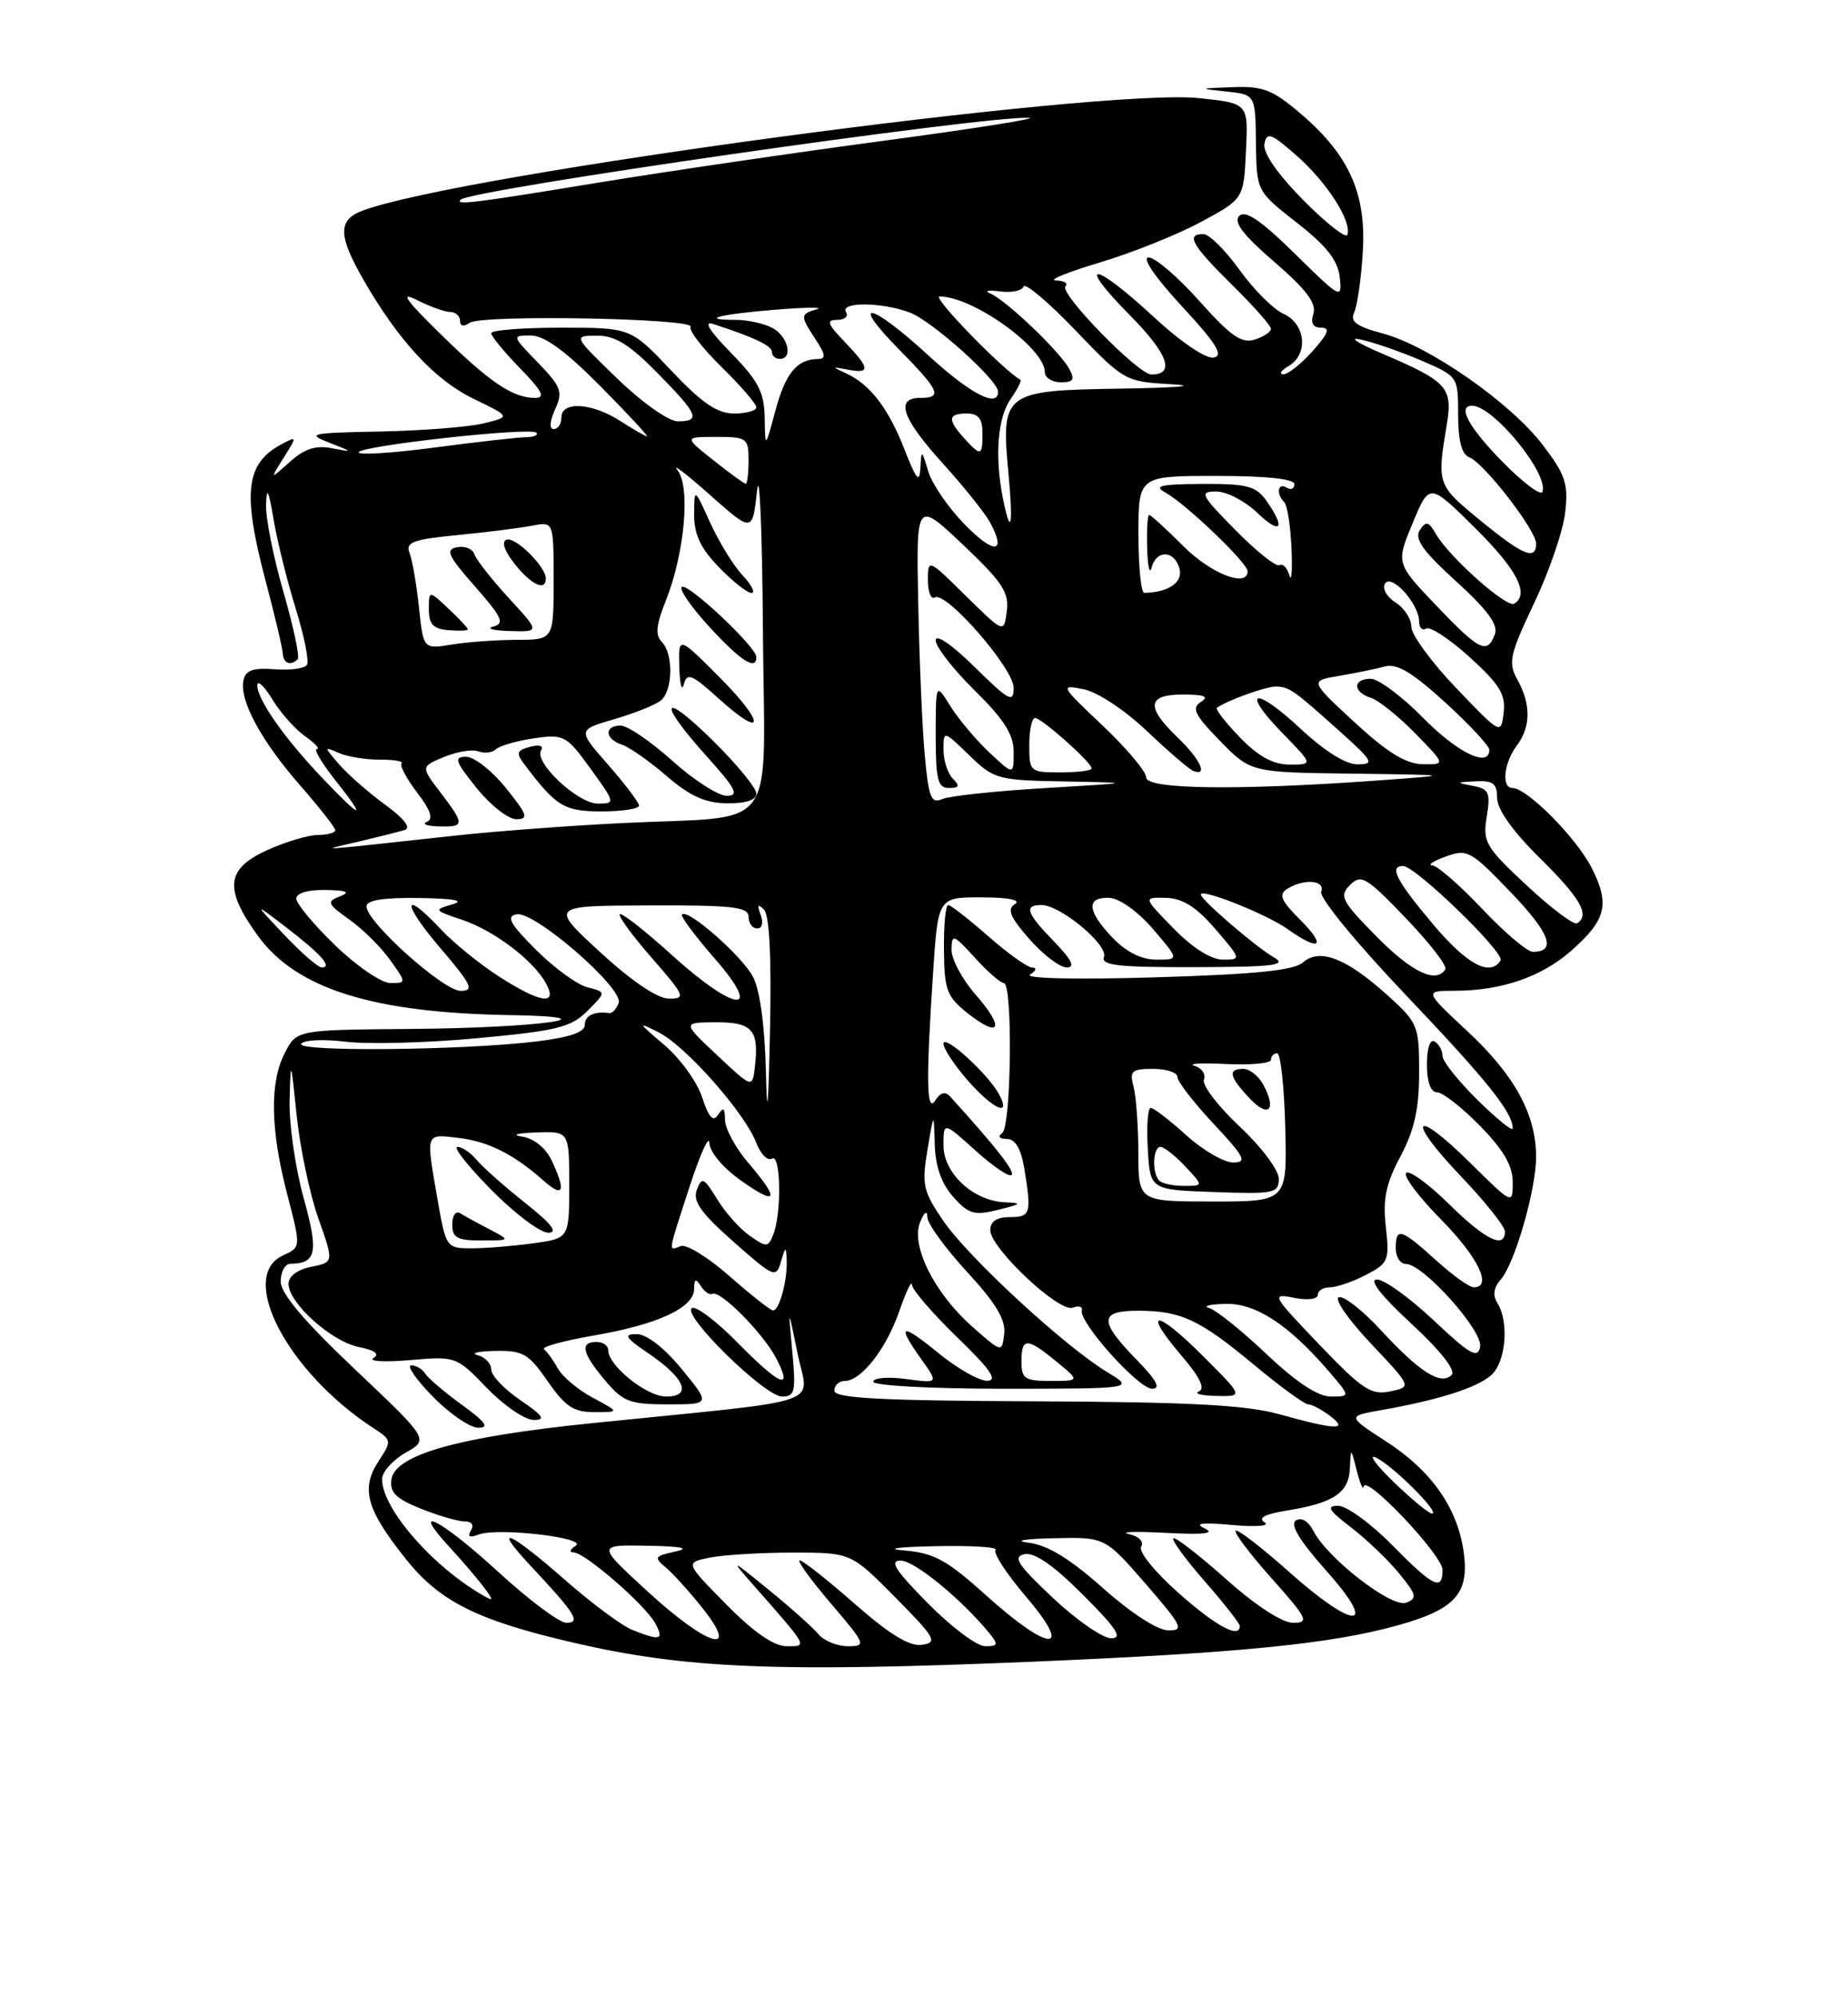 <?xml version="1.0" encoding="UTF-8" standalone="no"?>
<!DOCTYPE svg PUBLIC "-//W3C//DTD SVG 1.1//EN" "http://www.w3.org/Graphics/SVG/1.1/DTD/svg11.dtd" >
<svg xmlns="http://www.w3.org/2000/svg" xmlns:xlink="http://www.w3.org/1999/xlink" version="1.1" viewBox="0 0 237 256">
 <g >
 <path fill="currentColor"
d=" M 132.50 212.98 C 159.06 211.86 170.66 210.71 179.20 208.34 C 186.58 206.30 188.43 204.28 187.73 199.05 C 186.97 193.35 183.64 188.56 177.82 184.79 C 172.76 181.51 172.76 181.51 177.13 180.74 C 184.50 179.44 189.42 177.88 191.25 176.25 C 193.13 174.58 193.56 169.44 192.04 167.02 C 191.41 166.04 191.55 165.04 192.45 164.02 C 194.25 162.00 197.00 152.48 197.00 148.29 C 197.00 142.86 194.27 137.85 188.27 132.25 C 182.64 127.00 182.64 127.00 186.57 126.99 C 192.52 126.99 197.68 125.22 201.48 121.88 C 206.00 117.91 206.50 115.90 204.11 111.21 C 202.14 107.35 195.83 101.00 193.97 101.00 C 192.52 101.00 192.86 97.77 194.53 95.56 C 196.33 93.17 196.36 90.27 194.59 87.09 C 193.39 84.92 193.61 83.92 196.75 77.30 C 198.68 73.25 200.47 68.02 200.73 65.68 C 201.15 62.01 200.76 60.83 197.86 57.04 C 193.72 51.61 183.27 44.33 177.36 42.75 C 173.95 41.84 173.11 41.22 173.67 40.04 C 174.07 39.19 174.56 35.74 174.77 32.37 C 175.25 24.85 173.04 19.90 166.85 14.61 C 163.23 11.51 162.00 11.02 158.07 11.17 C 153.71 11.33 153.67 11.35 157.25 11.73 C 161.00 12.12 161.00 12.12 161.07 18.31 C 161.15 24.50 161.15 24.50 166.32 28.55 C 170.14 31.53 171.58 33.37 171.82 35.55 C 172.13 38.41 171.95 38.31 166.08 32.54 C 161.72 28.25 159.71 26.89 158.93 27.67 C 158.15 28.45 159.41 30.11 163.43 33.57 C 167.50 37.08 168.86 38.88 168.44 40.20 C 168.05 41.41 168.38 42.00 169.44 42.00 C 170.63 42.00 170.36 42.73 168.34 45.00 C 166.87 46.65 165.18 47.99 164.58 47.97 C 163.99 47.95 164.29 47.48 165.25 46.92 C 167.83 45.42 167.46 41.53 164.62 40.23 C 163.30 39.64 160.75 37.09 158.95 34.57 C 157.14 32.06 155.06 30.00 154.33 30.00 C 152.04 30.00 152.84 31.42 158.00 36.50 C 160.75 39.21 163.00 41.75 163.00 42.15 C 163.00 42.54 162.06 43.16 160.91 43.53 C 159.23 44.06 157.82 43.07 153.83 38.60 C 151.08 35.52 148.15 33.00 147.31 33.00 C 146.40 33.00 148.10 35.50 151.57 39.25 C 156.02 44.06 156.96 45.58 155.65 45.83 C 154.65 46.02 151.42 43.83 147.91 40.58 C 140.19 33.43 137.88 33.30 144.90 40.40 C 149.81 45.37 150.76 48.00 147.66 48.00 C 145.97 48.00 135.78 37.55 136.64 36.69 C 137.02 36.31 136.47 35.98 135.42 35.95 C 134.36 35.92 136.88 34.89 141.00 33.66 C 145.12 32.43 150.97 30.09 154.00 28.46 C 159.50 25.50 159.50 25.50 159.79 19.37 C 160.09 13.24 160.09 13.24 153.79 12.58 C 141.18 11.25 58.77 22.34 46.44 27.02 C 43.32 28.21 43.36 30.22 46.64 35.91 C 51.13 43.70 55.77 48.71 60.74 51.12 C 65.50 53.42 65.50 53.42 62.00 54.27 C 60.07 54.74 54.11 55.20 48.75 55.31 C 39.75 55.48 39.25 55.59 42.25 56.75 C 45.31 57.94 45.33 57.98 42.62 57.46 C 40.49 57.04 39.07 57.50 37.17 59.20 C 34.60 61.50 34.60 61.50 36.37 58.68 C 38.12 55.89 38.11 55.87 36.09 56.95 C 31.48 59.42 31.06 63.13 34.10 74.59 C 35.25 78.94 36.23 83.06 36.26 83.75 C 36.34 85.03 37.27 85.40 38.18 84.49 C 38.46 84.21 37.64 80.33 36.35 75.87 C 35.06 71.42 34.05 66.36 34.12 64.64 C 34.20 62.30 34.45 62.79 35.08 66.54 C 35.54 69.30 36.82 74.45 37.91 77.96 C 39.00 81.48 39.66 84.74 39.37 85.21 C 39.08 85.68 37.20 85.94 35.21 85.78 C 32.44 85.57 31.49 85.91 31.22 87.21 C 30.69 89.78 33.49 94.95 38.51 100.69 C 40.98 103.51 43.00 106.09 43.00 106.41 C 43.00 106.74 41.99 107.01 40.75 107.02 C 39.51 107.03 36.59 107.91 34.25 108.97 C 28.98 111.37 28.70 113.91 33.07 119.94 C 38.00 126.75 47.84 129.83 65.50 130.11 C 79.28 130.33 69.06 131.75 52.78 131.88 C 38.05 132.00 38.05 132.00 36.53 134.95 C 34.56 138.75 34.67 144.80 36.86 153.18 C 38.60 159.86 38.60 159.86 36.30 160.91 C 30.43 163.59 36.87 175.87 47.91 183.06 C 50.25 184.58 50.26 184.67 48.54 187.30 C 46.24 190.81 46.98 193.46 52.02 199.79 C 56.39 205.28 61.21 207.69 73.56 210.55 C 87.91 213.88 99.64 214.36 132.50 212.98 Z  M 93.14 205.64 C 87.85 200.28 87.85 200.28 91.05 199.64 C 92.81 199.29 97.60 199.00 101.69 199.00 C 109.13 199.00 109.13 199.00 114.82 204.74 C 119.98 209.96 120.29 210.52 118.24 210.82 C 116.64 211.05 114.10 209.50 109.62 205.57 C 106.13 202.51 102.96 200.00 102.56 200.00 C 102.17 200.00 103.96 202.47 106.54 205.50 C 111.05 210.78 111.14 211.00 108.74 211.00 C 107.37 211.00 105.67 210.31 104.97 209.47 C 104.28 208.63 101.41 206.07 98.60 203.78 C 93.72 199.80 93.63 199.77 96.53 203.06 C 103.75 211.26 103.61 211.00 100.87 211.00 C 99.25 211.00 96.66 209.21 93.14 205.64 Z  M 119.00 205.50 C 114.79 201.24 114.01 200.01 115.53 200.03 C 117.31 200.05 123.32 204.98 126.87 209.32 C 128.07 210.79 128.00 211.00 126.34 211.00 C 125.29 211.00 121.99 208.53 119.00 205.50 Z  M 81.07 208.90 C 79.74 208.37 75.84 205.47 72.42 202.47 C 65.25 196.17 62.97 195.27 68.10 200.75 C 73.82 206.86 74.53 208.00 72.63 208.00 C 71.74 208.00 67.82 205.07 63.93 201.50 C 56.56 194.74 52.39 192.59 57.61 198.25 C 59.26 200.04 61.26 202.37 62.05 203.44 C 63.33 205.15 63.32 205.28 62.00 204.52 C 55.46 200.78 49.00 193.35 49.00 189.59 C 49.00 188.66 50.36 187.14 52.01 186.20 C 55.02 184.50 55.02 184.50 45.51 175.50 C 38.97 169.31 36.00 165.80 36.00 164.25 C 36.00 163.01 36.56 161.99 37.25 161.98 C 40.60 161.94 40.88 160.53 38.93 153.51 C 37.87 149.68 37.06 144.06 37.14 141.02 C 37.28 135.66 37.30 135.72 38.05 143.00 C 38.48 147.12 39.72 153.04 40.82 156.14 C 42.82 161.79 42.82 161.79 39.91 162.37 C 38.15 162.72 37.00 163.58 37.00 164.55 C 37.00 167.01 42.50 171.95 46.02 172.65 C 48.09 173.07 48.73 173.55 47.90 174.06 C 47.20 174.49 49.30 174.61 52.57 174.33 C 58.45 173.82 58.53 173.84 62.45 177.91 C 64.63 180.16 67.32 182.00 68.44 182.00 C 70.03 182.00 69.66 181.45 66.73 179.46 C 64.68 178.07 63.00 176.30 63.00 175.54 C 63.00 174.77 62.21 173.94 61.25 173.69 C 60.29 173.44 61.30 173.20 63.50 173.15 C 67.07 173.08 67.79 173.50 70.24 177.04 C 72.48 180.28 73.57 181.00 76.22 181.00 C 79.47 181.00 79.47 181.00 76.04 179.16 C 74.15 178.15 72.13 176.46 71.55 175.41 C 70.97 174.36 70.17 173.25 69.77 172.95 C 69.36 172.65 72.20 171.86 76.08 171.19 C 84.35 169.77 88.99 167.63 89.02 165.22 C 89.03 163.90 89.23 163.81 89.88 164.84 C 90.34 165.57 91.01 166.02 91.36 165.84 C 92.35 165.31 97.91 170.92 99.56 174.12 C 101.75 178.34 100.06 177.65 94.54 172.04 C 91.86 169.32 89.25 167.35 88.73 167.66 C 87.38 168.50 98.09 179.00 100.29 179.00 C 101.94 179.00 102.09 178.38 101.61 173.25 C 101.07 167.50 101.07 167.50 102.29 173.50 C 103.67 180.33 106.78 179.27 75.94 182.41 C 58.89 184.14 50.65 186.45 50.20 189.62 C 49.96 191.28 50.77 192.09 53.97 193.37 C 56.21 194.27 58.73 195.00 59.58 195.00 C 60.50 195.00 60.83 195.47 60.39 196.17 C 59.91 196.96 60.22 197.13 61.37 196.69 C 63.82 195.75 75.45 197.10 73.82 198.13 C 73.09 198.59 72.98 198.98 73.57 198.98 C 75.04 199.01 82.79 205.74 84.05 208.09 C 85.18 210.20 84.67 210.34 81.07 208.90 Z  M 59.25 180.07 C 57.02 178.45 54.90 176.65 54.54 176.07 C 54.18 175.48 53.37 175.00 52.74 175.00 C 52.11 175.00 53.35 176.80 55.50 179.00 C 57.65 181.20 60.28 183.00 61.35 183.00 C 62.80 183.00 62.27 182.25 59.25 180.07 Z  M 87.45 175.50 C 85.19 172.75 82.94 171.00 81.65 171.00 C 79.91 171.00 80.17 171.43 83.14 173.45 C 87.86 176.65 88.82 179.00 85.42 179.00 C 82.93 179.00 78.00 175.05 78.00 173.05 C 78.00 172.47 77.33 172.00 76.50 172.00 C 74.33 172.00 74.65 173.43 77.59 176.92 C 79.90 179.67 80.77 180.00 85.66 180.00 C 91.13 180.00 91.13 180.00 87.45 175.50 Z  M 83.02 203.95 C 76.54 198.00 76.54 198.00 83.02 198.12 C 87.45 198.20 88.58 198.44 86.59 198.87 C 83.94 199.44 83.83 199.62 85.38 200.90 C 86.31 201.68 88.45 204.04 90.12 206.15 C 95.02 212.34 90.69 211.00 83.02 203.95 Z  M 126.50 204.51 C 121.45 199.96 119.79 199.05 116.00 198.73 C 113.40 198.52 115.05 198.28 119.92 198.18 C 124.55 198.08 128.04 198.29 127.68 198.66 C 127.32 199.02 129.08 201.72 131.59 204.66 C 137.80 211.93 134.63 211.84 126.50 204.51 Z  M 135.00 204.78 C 130.48 200.52 129.84 199.53 131.39 199.20 C 132.66 198.93 135.11 200.63 138.88 204.40 C 143.24 208.76 144.04 210.00 142.49 209.98 C 141.40 209.97 138.03 207.63 135.00 204.78 Z  M 141.45 203.55 C 137.22 199.79 134.35 198.03 131.95 197.74 C 129.94 197.49 131.26 197.25 135.10 197.16 C 141.70 197.00 141.70 197.00 146.92 203.00 C 151.63 208.42 151.91 209.00 149.82 208.97 C 148.45 208.96 145.01 206.72 141.45 203.55 Z  M 151.09 204.13 C 148.06 201.44 145.97 198.85 146.35 198.24 C 146.74 197.60 146.08 196.92 144.76 196.62 C 143.52 196.34 145.65 196.27 149.50 196.47 C 154.38 196.73 155.89 196.56 154.50 195.90 C 153.09 195.24 154.13 195.11 158.00 195.46 C 161.13 195.74 162.93 195.59 162.17 195.12 C 161.28 194.56 162.23 194.06 165.04 193.61 C 171.02 192.65 172.98 191.34 173.12 188.21 C 173.24 185.50 173.24 185.50 174.00 188.50 C 174.42 190.15 174.82 191.07 174.88 190.54 C 175.09 188.87 185.00 199.33 185.00 201.21 C 185.00 203.98 183.82 203.40 178.50 198.00 C 175.79 195.25 172.69 193.00 171.61 193.00 C 170.05 193.00 170.38 193.57 173.24 195.75 C 175.21 197.26 177.99 199.91 179.41 201.64 C 181.68 204.40 181.79 204.87 180.34 205.42 C 178.49 206.13 170.23 199.74 168.44 196.22 C 167.81 194.98 166.91 194.44 166.20 194.88 C 165.39 195.38 166.64 197.44 170.08 201.31 C 176.93 208.99 173.79 209.03 165.20 201.37 C 161.74 198.29 158.71 195.96 158.47 196.20 C 158.23 196.44 160.31 199.19 163.10 202.32 C 167.70 207.48 167.95 208.00 165.83 208.00 C 164.42 207.99 161.02 205.78 157.20 202.37 C 153.74 199.29 150.72 196.95 150.48 197.18 C 150.25 197.41 152.07 199.90 154.53 202.71 C 156.99 205.52 159.00 208.09 159.00 208.41 C 159.00 210.09 155.93 208.43 151.09 204.13 Z  M 178.71 189.93 C 176.40 187.69 175.40 186.30 176.50 186.84 C 178.73 187.94 184.78 194.00 183.65 194.00 C 183.25 194.00 181.03 192.17 178.71 189.93 Z  M 164.00 181.25 C 159.78 180.08 152.49 179.70 132.75 179.61 C 112.88 179.53 107.00 179.21 107.00 178.25 C 107.00 177.56 107.60 177.00 108.33 177.00 C 110.45 177.00 113.68 172.87 115.35 168.00 C 116.21 165.53 116.93 164.02 116.95 164.67 C 116.98 165.31 119.59 168.33 122.75 171.40 C 127.03 175.53 128.01 176.96 126.60 176.98 C 125.56 176.99 122.75 175.39 120.35 173.43 C 115.51 169.47 114.93 169.69 118.18 174.25 C 120.36 177.31 120.36 177.31 116.18 176.75 C 113.88 176.44 112.00 176.60 112.00 177.10 C 112.00 177.60 119.42 178.00 128.75 178.00 C 145.50 177.99 145.50 177.99 142.00 175.87 C 136.58 172.60 124.25 161.23 121.02 156.54 C 118.38 152.69 118.19 151.88 118.94 147.41 C 119.76 142.50 119.76 142.50 119.88 146.69 C 119.96 149.51 120.74 151.72 122.25 153.41 C 124.22 155.62 124.94 155.82 128.00 155.07 C 131.02 154.32 131.14 154.19 128.88 154.10 C 124.84 153.94 121.00 150.39 121.00 146.81 C 121.00 143.77 121.00 143.77 125.09 147.46 C 127.34 149.49 129.43 150.91 129.73 150.60 C 130.19 150.15 127.76 147.05 121.82 140.51 C 121.23 139.87 120.58 140.04 119.97 141.01 C 118.82 142.84 118.74 138.63 119.66 124.75 C 120.30 115.00 120.30 115.00 125.90 115.02 C 129.36 115.02 130.99 115.36 130.16 115.88 C 129.12 116.54 129.54 117.54 132.01 120.36 C 133.77 122.36 135.92 124.00 136.80 124.00 C 137.93 124.00 137.47 123.05 135.20 120.70 C 131.62 117.02 131.27 116.00 133.57 116.00 C 135.99 116.00 142.16 121.13 141.58 122.65 C 141.16 123.74 143.45 123.99 153.28 123.96 C 163.37 123.94 165.13 123.72 163.38 122.71 C 161.06 121.39 154.00 115.31 154.00 114.65 C 154.00 113.81 162.42 117.17 165.08 119.05 C 169.25 122.03 170.22 121.37 166.76 117.91 C 164.27 115.42 163.94 114.65 165.08 113.93 C 167.24 112.57 170.01 112.81 169.44 114.30 C 169.16 115.03 173.93 120.86 180.31 127.55 C 190.75 138.53 194.00 142.58 194.00 144.64 C 194.00 145.07 191.97 143.43 189.50 141.00 C 187.03 138.57 185.00 136.03 185.00 135.35 C 185.00 134.67 184.55 133.84 184.00 133.50 C 183.40 133.13 183.00 134.32 183.00 136.44 C 183.00 138.68 183.48 140.00 184.29 140.00 C 185.00 140.00 187.48 141.93 189.79 144.29 C 192.80 147.35 194.00 149.41 194.00 151.50 C 194.00 154.43 194.00 154.43 188.52 149.02 C 181.22 141.81 180.24 143.31 187.38 150.79 C 190.47 154.03 193.00 157.20 193.00 157.84 C 193.00 160.15 190.48 158.91 185.81 154.31 C 183.19 151.73 180.72 149.94 180.33 150.34 C 179.94 150.73 181.95 153.41 184.81 156.31 C 189.58 161.14 191.44 165.00 189.00 165.00 C 188.45 165.00 186.26 163.43 184.13 161.50 C 179.65 157.45 179.00 157.26 179.00 160.00 C 179.00 161.10 179.58 162.00 180.29 162.00 C 182.52 162.00 190.23 170.60 189.82 172.64 C 189.51 174.18 188.50 173.60 183.88 169.25 C 180.81 166.36 177.54 164.00 176.60 164.00 C 175.50 164.00 177.08 166.03 180.99 169.65 C 184.80 173.18 186.74 175.66 186.16 176.24 C 184.79 177.61 182.06 175.87 177.11 170.51 C 174.77 167.96 172.33 166.06 171.70 166.27 C 171.07 166.48 172.92 169.15 175.81 172.20 C 181.06 177.76 181.06 177.76 178.28 178.34 C 175.85 178.85 174.71 178.10 169.18 172.32 C 163.13 166.00 162.99 165.75 165.93 166.34 C 167.68 166.69 169.00 166.53 169.00 165.97 C 169.00 165.44 169.70 165.00 170.55 165.00 C 171.40 165.00 173.48 164.29 175.17 163.41 C 178.06 161.92 178.21 161.56 177.73 157.27 C 177.32 153.70 177.73 151.72 179.61 148.20 C 181.39 144.84 182.00 142.12 182.00 137.47 C 182.00 131.45 181.86 131.11 177.95 127.57 C 172.67 122.81 169.26 121.48 167.11 123.35 C 165.92 124.39 161.01 124.88 148.11 125.27 C 137.97 125.57 131.31 125.42 132.11 124.91 C 132.88 124.43 133.00 124.02 132.39 124.02 C 131.78 124.01 129.24 122.20 126.74 120.00 C 124.24 117.80 121.92 116.00 121.60 116.00 C 121.27 116.00 121.02 118.59 121.06 121.75 C 121.10 126.91 121.42 127.74 124.10 129.87 C 128.28 133.17 128.89 131.78 125.13 127.50 C 123.41 125.54 122.01 122.93 122.03 121.72 C 122.06 119.66 122.27 119.73 125.02 122.75 C 126.64 124.54 128.32 126.00 128.74 126.00 C 129.90 126.01 129.70 144.39 128.53 145.23 C 127.92 145.67 128.16 145.98 129.12 145.98 C 130.21 145.99 130.94 147.23 131.36 149.75 C 132.31 155.54 132.18 156.00 129.50 156.00 C 127.83 156.00 127.00 156.56 127.00 157.67 C 127.00 159.97 135.84 168.28 137.58 167.61 C 138.35 167.31 138.87 167.47 138.74 167.95 C 138.33 169.45 146.00 178.00 147.75 178.00 C 148.93 178.00 148.34 176.91 145.70 174.21 C 140.93 169.32 140.98 168.00 145.93 168.00 C 151.44 168.00 153.82 169.11 160.81 174.92 C 164.16 177.71 167.30 180.00 167.77 180.00 C 168.23 180.00 169.49 180.66 170.56 181.47 C 173.05 183.35 171.37 183.30 164.00 181.25 Z  M 154.27 173.80 C 148.25 167.77 146.37 167.73 151.51 173.74 C 153.87 176.49 154.60 178.00 153.76 178.34 C 153.06 178.61 154.07 178.88 155.99 178.92 C 159.48 179.00 159.48 179.00 154.27 173.80 Z  M 128.12 140.25 C 126.70 137.63 121.00 132.45 121.00 133.78 C 121.00 134.41 122.40 136.52 124.10 138.47 C 127.39 142.21 129.75 143.26 128.12 140.25 Z  M 162.41 173.54 C 159.23 170.53 155.93 167.89 155.06 167.65 C 154.20 167.42 155.12 167.18 157.09 167.12 C 160.98 166.99 165.21 169.73 170.35 175.69 C 173.20 179.00 173.20 179.00 170.69 179.00 C 169.02 179.00 166.24 177.17 162.41 173.54 Z  M 131.00 174.50 C 131.00 171.41 131.70 171.41 135.50 174.53 C 138.50 176.99 138.50 176.99 134.75 177.00 C 131.42 177.00 131.00 176.72 131.00 174.50 Z  M 124.70 170.05 C 119.85 165.78 116.79 159.67 117.99 156.68 C 118.55 155.31 118.90 155.07 118.94 156.04 C 118.97 156.89 121.27 160.04 124.04 163.04 C 127.71 167.02 129.00 169.17 128.79 170.95 C 128.50 173.40 128.50 173.40 124.70 170.05 Z  M 93.56 163.57 C 90.84 161.17 88.03 159.44 87.31 159.71 C 85.66 160.34 85.59 160.85 88.47 152.00 C 89.81 147.88 90.94 145.40 90.98 146.50 C 91.01 147.65 92.74 149.70 95.02 151.31 C 99.72 154.64 100.06 153.83 95.96 149.04 C 94.33 147.13 92.99 144.66 92.98 143.54 C 92.97 142.00 92.76 141.84 92.10 142.87 C 91.47 143.87 90.91 143.27 90.04 140.63 C 89.39 138.65 87.20 135.63 85.18 133.92 C 81.77 131.03 81.72 130.92 84.50 132.34 C 87.99 134.11 95.55 142.68 97.00 146.50 C 97.55 147.94 98.45 148.84 99.00 148.50 C 100.14 147.80 100.27 155.46 99.16 158.26 C 98.52 159.89 98.31 159.90 96.15 158.39 C 94.87 157.50 92.99 155.38 91.96 153.69 C 90.29 150.94 90.01 150.81 89.37 152.49 C 88.81 153.95 89.85 155.43 94.07 159.16 C 99.25 163.74 99.53 163.85 100.15 161.73 C 100.74 159.72 100.81 159.69 100.89 161.50 C 101.00 164.11 99.94 168.01 99.13 167.96 C 98.79 167.94 96.28 165.96 93.56 163.57 Z  M 56.10 153.67 C 54.61 145.09 54.52 145.35 58.75 145.84 C 62.62 146.29 65.86 147.92 69.75 151.36 C 72.27 153.59 72.61 152.70 70.75 148.74 C 70.01 147.16 68.49 145.93 67.00 145.69 C 65.53 145.46 66.26 145.24 68.75 145.15 C 73.00 145.00 73.00 145.00 73.00 151.86 C 73.00 158.73 73.00 158.73 68.36 159.36 C 65.81 159.71 62.25 160.00 60.46 160.00 C 57.25 160.00 57.19 159.92 56.10 153.67 Z  M 62.75 157.55 C 61.24 156.77 59.55 155.84 59.00 155.50 C 58.45 155.16 58.00 155.81 58.00 156.94 C 58.00 158.65 58.63 159.00 61.75 158.99 C 65.50 158.99 65.50 158.99 62.75 157.55 Z  M 67.34 154.17 C 64.68 152.06 61.88 149.58 61.13 148.67 C 60.37 147.75 59.26 147.00 58.66 147.00 C 58.06 147.00 60.01 149.47 63.00 152.50 C 65.99 155.53 69.27 158.00 70.31 158.00 C 71.62 158.00 70.74 156.86 67.34 154.17 Z  M 145.99 147.75 C 145.98 144.31 145.70 140.49 145.37 139.25 C 144.84 137.27 145.14 137.00 147.88 137.00 C 149.60 137.00 151.00 137.47 151.00 138.04 C 151.00 138.62 153.09 141.32 155.64 144.04 C 159.64 148.32 159.98 149.00 158.14 149.00 C 156.97 149.00 154.26 147.43 152.13 145.50 C 150.00 143.57 147.95 142.00 147.58 142.00 C 147.20 142.00 147.03 144.36 147.20 147.25 C 147.50 152.50 147.50 152.50 155.75 152.79 C 163.43 153.06 164.00 152.94 164.00 151.08 C 164.00 149.97 161.76 146.99 158.96 144.37 C 156.19 141.77 154.14 139.08 154.40 138.39 C 154.67 137.69 154.13 136.89 153.19 136.61 C 152.26 136.32 154.09 136.22 157.25 136.38 C 160.41 136.53 163.00 136.29 163.00 135.83 C 163.00 135.37 163.36 135.00 163.79 135.00 C 164.23 135.00 164.70 139.28 164.83 144.50 C 165.07 154.00 165.07 154.00 155.54 154.00 C 146.00 154.00 146.00 154.00 145.99 147.75 Z  M 162.03 139.06 C 161.42 137.92 160.27 137.00 159.46 137.00 C 157.43 137.00 157.63 137.98 160.23 140.75 C 162.67 143.35 163.77 142.31 162.03 139.06 Z  M 148.67 151.33 C 147.72 150.38 147.84 147.00 148.83 147.00 C 149.28 147.00 150.71 148.12 152.00 149.50 C 154.35 152.00 154.35 152.00 151.84 152.00 C 150.46 152.00 149.03 151.70 148.67 151.33 Z  M 98.22 137.20 C 98.08 131.46 97.45 126.87 96.57 125.20 C 95.15 122.52 88.23 116.44 87.46 117.20 C 87.24 117.42 89.11 119.94 91.61 122.80 C 98.02 130.13 94.38 129.84 86.13 122.38 C 82.71 119.28 79.72 116.95 79.49 117.18 C 79.25 117.41 81.11 119.94 83.61 122.80 C 87.83 127.63 87.99 128.00 85.81 128.00 C 84.33 128.00 81.05 125.79 76.98 122.05 C 70.50 116.09 70.50 116.09 83.25 116.05 C 93.94 116.01 96.00 116.24 96.00 117.50 C 96.00 118.33 96.50 119.00 97.11 119.00 C 97.75 119.00 97.93 118.26 97.55 117.25 C 97.07 115.99 97.19 115.80 97.97 116.58 C 98.68 117.29 98.95 122.62 98.75 132.08 C 98.53 142.32 98.38 143.80 98.22 137.20 Z  M 92.00 135.28 C 87.50 131.05 87.50 131.05 91.78 131.03 C 96.46 131.00 97.36 132.00 96.82 136.67 C 96.50 139.50 96.50 139.50 92.00 135.28 Z  M 38.63 133.79 C 38.94 133.29 41.51 133.17 44.35 133.52 C 47.18 133.87 54.77 133.67 61.22 133.07 C 71.46 132.12 73.23 131.68 75.34 129.57 C 77.75 127.16 77.75 127.16 75.35 126.55 C 74.03 126.22 71.05 124.05 68.74 121.74 C 65.38 118.38 64.88 117.45 66.26 117.19 C 68.56 116.75 80.04 126.73 79.34 128.56 C 79.05 129.32 78.52 129.90 78.16 129.85 C 76.18 129.59 75.00 130.16 75.00 131.37 C 75.00 132.31 73.01 132.98 68.75 133.49 C 59.33 134.63 37.98 134.83 38.63 133.79 Z  M 63.95 125.13 C 61.50 123.56 58.18 120.86 56.56 119.13 C 51.57 113.81 51.49 115.68 56.46 121.50 C 60.50 126.23 60.86 127.00 59.07 127.00 C 56.86 127.00 47.00 118.17 47.00 116.18 C 47.00 115.38 49.16 115.03 53.75 115.10 C 58.27 115.17 59.67 115.44 58.00 115.92 C 55.59 116.61 55.64 116.68 59.28 117.90 C 63.41 119.29 68.47 123.14 70.06 126.11 C 71.56 128.92 69.24 128.55 63.95 125.13 Z  M 43.00 121.18 C 40.25 118.53 38.00 115.83 38.00 115.18 C 38.00 114.47 39.49 114.03 41.75 114.07 C 44.49 114.12 44.99 114.34 43.59 114.89 C 41.86 115.57 41.96 115.84 44.80 117.86 C 46.52 119.08 48.87 121.41 50.03 123.04 C 52.14 126.00 52.14 126.00 50.06 126.00 C 48.93 126.00 45.74 123.83 43.00 121.18 Z  M 176.50 120.00 C 172.03 115.46 171.72 114.85 173.14 113.43 C 174.56 112.01 175.22 112.40 180.27 117.66 C 183.33 120.85 185.62 123.80 185.36 124.23 C 184.19 126.12 181.06 124.63 176.50 120.00 Z  M 36.45 119.82 C 32.50 115.64 32.50 115.64 36.74 118.89 C 41.20 122.32 42.69 124.00 41.26 124.00 C 40.79 124.00 38.63 122.12 36.45 119.82 Z  M 183.72 118.39 C 179.05 112.84 178.11 111.00 179.94 111.00 C 181.53 111.00 193.03 122.14 192.44 123.10 C 191.12 125.24 188.11 123.62 183.72 118.39 Z  M 142.69 120.20 C 139.41 116.77 139.26 114.97 142.25 115.08 C 143.56 115.13 145.91 116.81 147.87 119.08 C 151.23 123.00 151.23 123.00 148.30 123.00 C 146.40 123.00 144.43 122.02 142.69 120.20 Z  M 150.50 119.00 C 146.59 115.00 146.59 115.00 149.55 115.08 C 151.68 115.15 153.43 116.25 155.87 119.08 C 159.20 122.96 159.21 123.00 156.82 123.00 C 155.32 123.00 152.92 121.48 150.50 119.00 Z  M 190.09 116.50 C 187.23 113.47 184.35 110.96 183.69 110.92 C 183.04 110.88 183.81 110.37 185.42 109.78 C 188.17 108.78 188.63 109.03 193.73 114.35 C 198.78 119.59 199.67 122.00 196.59 122.00 C 195.87 122.00 192.95 119.53 190.09 116.50 Z  M 195.80 113.49 C 190.50 108.55 190.14 107.93 190.67 104.67 C 191.17 101.57 190.96 101.12 188.87 100.72 C 186.69 100.31 186.72 100.26 189.25 100.14 C 191.49 100.03 192.00 100.43 192.00 102.28 C 192.00 103.73 194.02 106.57 197.50 110.00 C 202.72 115.15 203.94 117.30 202.25 118.34 C 201.84 118.59 198.93 116.41 195.80 113.49 Z  M 46.00 107.87 C 48.48 107.28 51.12 106.62 51.88 106.39 C 52.76 106.12 51.86 104.94 49.38 103.13 C 47.24 101.57 44.60 99.25 43.50 97.98 C 41.50 95.66 41.50 95.66 43.50 96.53 C 44.60 97.00 46.96 97.38 48.74 97.37 C 50.52 97.36 51.76 97.57 51.50 97.84 C 51.23 98.10 52.13 99.79 53.49 101.58 C 55.24 103.87 55.61 104.99 54.74 105.34 C 54.06 105.62 54.74 105.88 56.25 105.92 C 59.62 106.02 59.64 105.71 56.48 101.56 C 53.96 98.26 53.96 98.26 56.96 97.02 C 58.61 96.33 60.59 96.01 61.36 96.31 C 62.13 96.60 63.15 96.48 63.63 96.02 C 64.11 95.57 66.30 94.95 68.50 94.63 C 72.33 94.08 72.64 94.25 75.74 98.53 C 78.92 102.92 78.93 103.00 76.67 103.00 C 74.09 103.00 68.45 97.70 69.39 96.17 C 69.75 95.59 69.17 95.40 67.98 95.72 C 66.30 96.16 66.16 96.52 67.18 97.87 C 71.32 103.38 72.33 104.00 77.17 104.00 C 79.83 104.00 81.98 103.66 81.96 103.25 C 81.93 102.84 80.15 100.49 77.99 98.02 C 74.06 93.55 74.06 93.55 78.78 92.18 C 81.38 91.42 84.06 90.35 84.75 89.78 C 86.31 88.50 86.38 83.78 84.87 82.27 C 84.02 81.42 84.14 80.10 85.36 77.07 C 87.80 70.97 88.58 62.42 86.89 60.27 C 86.12 59.30 87.97 60.70 91.00 63.39 C 96.50 68.27 96.50 68.27 97.09 62.89 C 97.41 59.92 97.75 67.94 97.84 80.70 C 98.03 107.51 100.27 104.47 79.50 105.51 C 72.90 105.84 63.45 106.55 58.50 107.09 C 39.43 109.16 40.88 109.07 46.00 107.87 Z  M 64.88 101.00 C 63.11 98.80 60.82 97.00 59.79 97.00 C 58.17 97.00 58.35 97.56 61.12 101.00 C 62.89 103.20 65.18 105.00 66.21 105.00 C 67.83 105.00 67.65 104.44 64.88 101.00 Z  M 97.00 101.72 C 97.00 101.01 94.53 97.99 91.50 95.00 C 84.84 88.42 84.19 89.77 90.59 96.89 C 94.39 101.11 94.84 102.00 93.20 102.00 C 92.11 102.00 88.96 99.97 86.21 97.50 C 83.46 95.03 80.48 93.00 79.60 93.00 C 77.45 93.00 77.56 94.72 79.75 95.44 C 80.71 95.76 83.30 97.57 85.50 99.47 C 88.49 102.05 90.45 102.93 93.25 102.96 C 95.66 102.99 97.00 102.54 97.00 101.72 Z  M 92.20 86.73 C 87.00 81.52 87.00 81.52 87.12 85.51 C 87.18 87.71 87.44 88.69 87.70 87.71 C 88.10 86.17 88.73 86.42 92.17 89.54 C 98.16 94.95 98.19 92.71 92.20 86.73 Z  M 97.00 84.21 C 97.00 82.92 88.10 74.57 87.43 75.24 C 87.09 75.57 88.72 77.91 91.04 80.42 C 95.02 84.74 97.00 86.00 97.00 84.21 Z  M 95.24 73.75 C 94.07 72.51 92.21 69.47 91.08 67.00 C 89.04 62.50 89.04 62.50 89.02 65.95 C 89.01 68.50 89.84 70.27 92.20 72.70 C 93.95 74.52 95.83 76.00 96.37 76.00 C 96.91 76.00 96.40 74.99 95.24 73.75 Z  M 41.36 99.75 C 36.47 94.62 33.00 89.67 33.00 87.85 C 33.01 87.11 33.87 87.91 34.92 89.63 C 35.97 91.36 37.87 93.49 39.14 94.38 C 40.41 95.27 41.08 96.00 40.64 96.00 C 40.19 96.00 41.26 97.80 43.00 100.00 C 47.11 105.19 46.45 105.09 41.36 99.75 Z  M 118.60 96.82 C 118.28 93.35 117.90 84.57 117.76 77.32 C 117.50 64.15 117.50 64.15 123.50 69.82 C 128.55 74.60 129.44 75.95 129.12 78.34 C 128.75 81.18 128.75 81.18 123.87 76.38 C 119.04 71.61 119.00 71.60 119.00 74.35 C 119.00 75.87 119.40 76.87 119.88 76.58 C 121.30 75.70 130.00 85.67 130.00 88.17 C 130.00 90.15 129.40 89.83 125.00 85.50 C 122.08 82.62 120.00 81.20 120.00 82.08 C 120.00 82.90 122.25 85.79 125.00 88.50 C 128.78 92.22 130.00 94.15 130.00 96.40 C 130.00 99.37 130.00 99.37 126.87 96.44 C 125.15 94.82 122.91 92.15 121.88 90.50 C 120.01 87.50 120.01 87.50 120.00 94.25 C 120.00 99.94 120.27 101.00 121.70 101.00 C 123.02 101.00 123.13 100.73 122.20 99.80 C 121.54 99.14 121.00 97.48 121.00 96.10 C 121.00 93.61 121.00 93.61 124.30 96.80 C 127.47 99.88 127.93 100.01 136.55 100.16 C 145.50 100.33 145.50 100.33 134.00 101.01 C 127.67 101.39 121.75 102.02 120.84 102.42 C 119.42 103.04 119.09 102.23 118.60 96.82 Z  M 147.00 99.65 C 147.00 98.90 144.48 95.91 141.41 93.00 C 135.97 87.86 135.90 87.73 138.97 88.34 C 140.76 88.70 144.27 91.02 147.13 93.74 C 149.89 96.36 152.56 98.65 153.07 98.83 C 154.97 99.52 153.90 97.28 151.00 94.50 C 146.91 90.58 147.12 89.00 151.75 89.02 C 154.49 89.03 155.10 89.28 154.01 89.97 C 152.78 90.75 153.20 91.62 156.46 94.96 C 160.41 99.00 160.41 99.00 173.45 99.16 C 186.50 99.33 186.50 99.33 176.50 100.05 C 158.63 101.33 147.00 101.17 147.00 99.65 Z  M 132.00 95.50 C 132.00 93.58 132.34 92.01 132.75 92.03 C 133.63 92.06 140.00 97.73 140.00 98.49 C 140.00 98.77 138.20 99.00 136.00 99.00 C 132.10 99.00 132.00 98.92 132.00 95.50 Z  M 159.01 94.51 C 157.16 92.60 155.83 90.89 156.07 90.72 C 157.35 89.79 162.30 88.00 163.59 88.00 C 165.31 88.00 165.88 88.40 172.00 93.90 C 176.11 97.60 176.29 97.95 174.10 97.97 C 172.61 97.99 169.85 96.26 166.79 93.40 C 160.87 87.87 159.01 88.37 164.52 94.02 C 168.41 98.00 168.41 98.00 165.40 98.00 C 163.28 98.00 161.40 96.97 159.01 94.51 Z  M 173.73 92.59 C 167.96 87.26 167.96 87.26 171.73 86.63 C 173.80 86.28 176.44 85.74 177.59 85.43 C 179.15 85.00 181.10 86.16 185.34 90.03 C 188.45 92.87 191.00 95.61 191.00 96.10 C 191.00 98.47 186.94 96.51 182.50 92.00 C 179.79 89.25 176.77 87.00 175.79 87.00 C 173.47 87.00 173.48 88.70 175.80 89.44 C 176.79 89.75 179.36 91.81 181.50 94.00 C 185.41 98.00 185.41 98.00 182.45 97.95 C 180.31 97.92 177.92 96.45 173.73 92.59 Z  M 186.75 88.19 C 183.59 84.89 181.00 81.35 181.00 80.34 C 181.00 79.32 180.08 77.91 178.96 77.21 C 177.84 76.51 177.24 75.43 177.62 74.80 C 178.45 73.47 182.00 77.41 182.00 79.67 C 182.00 80.47 182.41 80.87 182.90 80.56 C 183.40 80.25 185.92 81.91 188.50 84.25 C 192.33 87.73 193.12 89.02 192.84 91.34 C 192.50 94.18 192.49 94.18 186.75 88.19 Z  M 53.73 77.86 C 53.42 74.91 52.88 71.77 52.52 70.87 C 51.98 69.50 52.95 69.14 58.69 68.58 C 62.44 68.22 66.74 67.67 68.25 67.38 C 71.00 66.84 71.00 66.84 71.00 74.42 C 71.00 82.00 71.00 82.00 66.25 82.01 C 63.64 82.02 59.88 82.29 57.90 82.62 C 54.30 83.21 54.30 83.21 53.73 77.86 Z  M 60.00 80.66 C 60.00 80.49 58.88 79.29 57.50 78.00 C 55.00 75.65 55.00 75.65 55.00 78.11 C 55.00 80.01 55.57 80.61 57.50 80.77 C 58.88 80.88 60.00 80.84 60.00 80.66 Z  M 65.27 76.68 C 63.08 74.30 61.09 71.77 60.85 71.06 C 60.62 70.35 59.61 69.94 58.61 70.14 C 57.08 70.44 57.45 71.24 60.92 75.17 C 64.38 79.11 64.76 79.92 63.27 80.31 C 62.30 80.56 63.24 80.82 65.38 80.88 C 69.25 81.00 69.25 81.00 65.27 76.68 Z  M 70.00 74.15 C 70.00 72.63 66.12 68.79 64.98 69.17 C 64.28 69.41 64.67 70.59 66.00 72.27 C 68.10 74.94 70.00 75.84 70.00 74.15 Z  M 184.18 77.60 C 179.03 72.20 179.03 72.20 181.17 67.04 C 183.32 61.88 183.32 61.88 189.16 67.66 C 194.57 73.01 196.19 76.15 194.19 77.38 C 193.24 77.97 185.89 71.43 184.19 68.50 C 183.22 66.82 182.88 66.73 182.08 67.96 C 181.36 69.06 182.48 70.64 186.74 74.51 C 190.79 78.19 192.18 80.09 191.71 81.31 C 190.72 83.91 189.75 83.43 184.18 77.60 Z  M 146.00 68.50 C 146.00 61.00 146.00 61.00 156.00 61.00 C 162.37 61.00 166.00 61.38 166.00 62.06 C 166.00 62.64 165.55 62.84 165.00 62.50 C 163.87 61.80 163.63 63.30 164.70 64.37 C 165.09 64.75 165.51 67.42 165.63 70.28 C 165.76 73.15 165.63 74.71 165.36 73.74 C 165.08 72.77 164.51 72.19 164.09 72.44 C 163.68 72.70 161.14 70.68 158.46 67.96 C 153.97 63.41 153.77 63.00 155.98 63.00 C 157.31 63.00 159.65 64.21 161.20 65.69 C 164.24 68.61 164.94 67.79 162.44 64.22 C 161.09 62.30 160.00 62.00 154.19 62.03 C 148.77 62.06 147.88 62.27 149.50 63.16 C 152.06 64.56 160.00 72.16 160.00 73.21 C 160.00 75.37 155.31 73.55 151.76 70.00 C 149.56 67.80 147.59 66.00 147.38 66.00 C 147.17 66.00 147.05 67.91 147.12 70.25 C 147.18 72.59 147.44 73.71 147.69 72.75 C 148.30 70.41 150.64 70.52 151.27 72.91 C 151.72 74.65 149.85 75.93 146.75 75.99 C 146.34 75.99 146.00 72.62 146.00 68.50 Z  M 123.70 67.20 C 121.62 65.07 119.52 62.02 119.04 60.41 C 118.20 57.60 118.17 57.59 118.04 60.00 C 117.93 61.98 117.51 61.48 116.01 57.64 C 113.93 52.31 111.58 49.26 108.50 47.85 C 106.65 47.01 106.67 46.98 108.75 47.38 C 111.68 47.94 111.59 47.22 108.31 43.80 C 106.10 41.50 105.93 41.00 107.37 41.00 C 108.33 41.00 108.84 40.55 108.50 40.00 C 107.68 38.67 113.09 38.71 116.68 40.06 C 119.52 41.12 128.00 48.73 128.00 50.21 C 128.00 52.35 124.40 50.46 119.00 45.50 C 111.65 38.74 108.80 38.19 115.29 44.78 C 120.53 50.10 120.92 51.00 118.00 51.00 C 114.76 51.00 115.67 53.62 120.93 59.42 C 123.64 62.41 126.37 65.82 126.99 66.99 C 129.13 70.97 127.48 71.08 123.70 67.20 Z  M 189.79 66.66 C 184.31 62.17 184.27 62.05 185.54 54.46 C 186.33 49.66 185.65 48.91 177.28 45.33 C 174.10 43.98 172.85 43.16 174.50 43.52 C 176.15 43.87 179.64 45.08 182.25 46.20 C 186.99 48.24 187.00 48.25 187.00 53.15 C 187.00 56.49 187.46 58.24 188.43 58.61 C 190.31 59.33 197.00 67.96 197.00 69.66 C 197.00 71.90 195.32 71.20 189.79 66.66 Z  M 128.62 63.88 C 127.55 58.51 127.94 53.54 129.60 51.16 C 130.48 49.90 131.05 48.78 130.85 48.67 C 128.59 47.39 119.47 38.00 120.49 38.00 C 124.78 38.00 134.00 44.62 134.00 47.70 C 134.00 48.41 134.92 49.00 136.04 49.00 C 137.67 49.00 137.88 48.66 137.11 47.25 C 135.90 45.03 128.99 38.44 127.00 37.62 C 126.17 37.27 126.72 37.15 128.22 37.35 C 129.71 37.55 131.08 37.27 131.26 36.73 C 131.44 36.18 134.43 38.70 137.91 42.33 C 144.20 48.87 144.26 48.91 150.37 49.26 C 153.74 49.46 150.78 49.70 143.79 49.81 C 128.69 50.04 128.36 50.28 129.33 60.67 C 129.97 67.46 129.64 68.95 128.62 63.88 Z  M 192.74 59.24 C 188.38 54.82 186.84 52.00 188.78 52.00 C 191.49 52.00 198.61 60.68 197.82 63.03 C 197.63 63.60 195.35 61.89 192.74 59.24 Z  M 91.50 59.00 C 87.72 56.00 87.72 56.00 91.86 56.00 C 95.79 56.00 96.00 56.15 96.00 59.00 C 96.00 60.65 95.84 62.00 95.64 62.00 C 95.44 62.00 93.58 60.65 91.50 59.00 Z  M 46.00 57.98 C 46.00 57.16 68.05 54.71 68.79 55.46 C 69.09 55.76 68.47 56.02 67.42 56.04 C 66.36 56.06 61.11 56.65 55.75 57.36 C 50.39 58.07 46.00 58.35 46.00 57.98 Z  M 123.65 56.17 C 121.48 53.77 121.57 53.00 124.00 53.00 C 125.47 53.00 126.00 53.67 126.00 55.50 C 126.00 58.49 125.80 58.54 123.65 56.17 Z  M 98.07 53.54 C 98.01 50.27 97.25 48.81 93.75 45.23 C 90.93 42.34 90.17 41.10 91.50 41.54 C 96.77 43.25 99.00 44.32 99.00 45.12 C 99.00 45.60 99.45 46.00 100.00 46.00 C 101.75 46.00 101.07 43.11 99.07 42.04 C 98.00 41.47 95.90 41.00 94.40 41.00 C 89.47 41.00 92.36 40.26 99.50 39.69 C 103.35 39.38 105.71 39.36 104.75 39.64 C 102.60 40.26 102.60 40.46 104.62 43.54 C 105.90 45.50 105.95 46.00 104.87 46.02 C 102.20 46.05 100.73 47.84 99.44 52.64 C 98.13 57.50 98.13 57.50 98.07 53.54 Z  M 79.50 53.93 C 75.88 51.62 72.00 51.39 72.00 53.50 C 72.00 54.33 71.56 55.00 71.02 55.00 C 70.43 55.00 70.50 54.00 71.19 52.47 C 72.22 50.21 71.99 49.59 68.98 46.47 C 65.63 43.02 65.62 43.00 68.08 43.00 C 69.80 43.00 72.53 44.99 77.00 49.50 C 80.54 53.08 83.23 55.97 82.97 55.93 C 82.71 55.89 81.15 54.99 79.50 53.93 Z  M 79.16 48.52 C 73.50 43.04 73.50 43.04 76.54 43.02 C 78.86 43.00 80.69 44.13 84.29 47.78 C 89.56 53.14 89.92 54.00 86.91 54.00 C 85.74 54.00 82.35 51.60 79.16 48.52 Z  M 86.09 47.50 C 80.89 42.00 80.89 42.00 71.94 42.00 C 67.02 42.00 63.00 42.32 63.00 42.71 C 63.00 43.10 64.67 45.12 66.70 47.21 C 69.53 50.11 69.99 51.00 68.64 51.00 C 65.76 51.00 62.85 49.04 56.50 42.82 C 51.96 38.38 51.23 37.31 53.50 38.47 C 55.15 39.30 57.06 39.99 57.75 39.99 C 58.44 40.00 59.00 40.51 59.00 41.12 C 59.00 41.82 59.47 41.91 60.25 41.37 C 61.79 40.30 89.24 40.80 88.57 41.89 C 88.30 42.32 90.09 44.64 92.54 47.04 C 94.99 49.45 97.00 51.77 97.00 52.21 C 97.00 52.64 95.72 53.00 94.15 53.00 C 91.98 53.00 90.03 51.67 86.09 47.50 Z  M 167.14 25.65 C 163.79 22.25 161.94 19.57 162.16 18.43 C 162.46 16.87 163.03 17.08 166.30 19.96 C 170.17 23.36 173.38 28.36 172.80 30.09 C 172.63 30.62 170.08 28.62 167.14 25.65 Z  M 59.08 25.59 C 60.37 24.31 125.99 14.86 131.93 15.10 C 133.34 15.16 125.05 16.47 113.50 18.02 C 101.95 19.56 85.40 21.99 76.72 23.41 C 60.72 26.04 58.34 26.33 59.08 25.59 Z "/>
</g>
</svg>